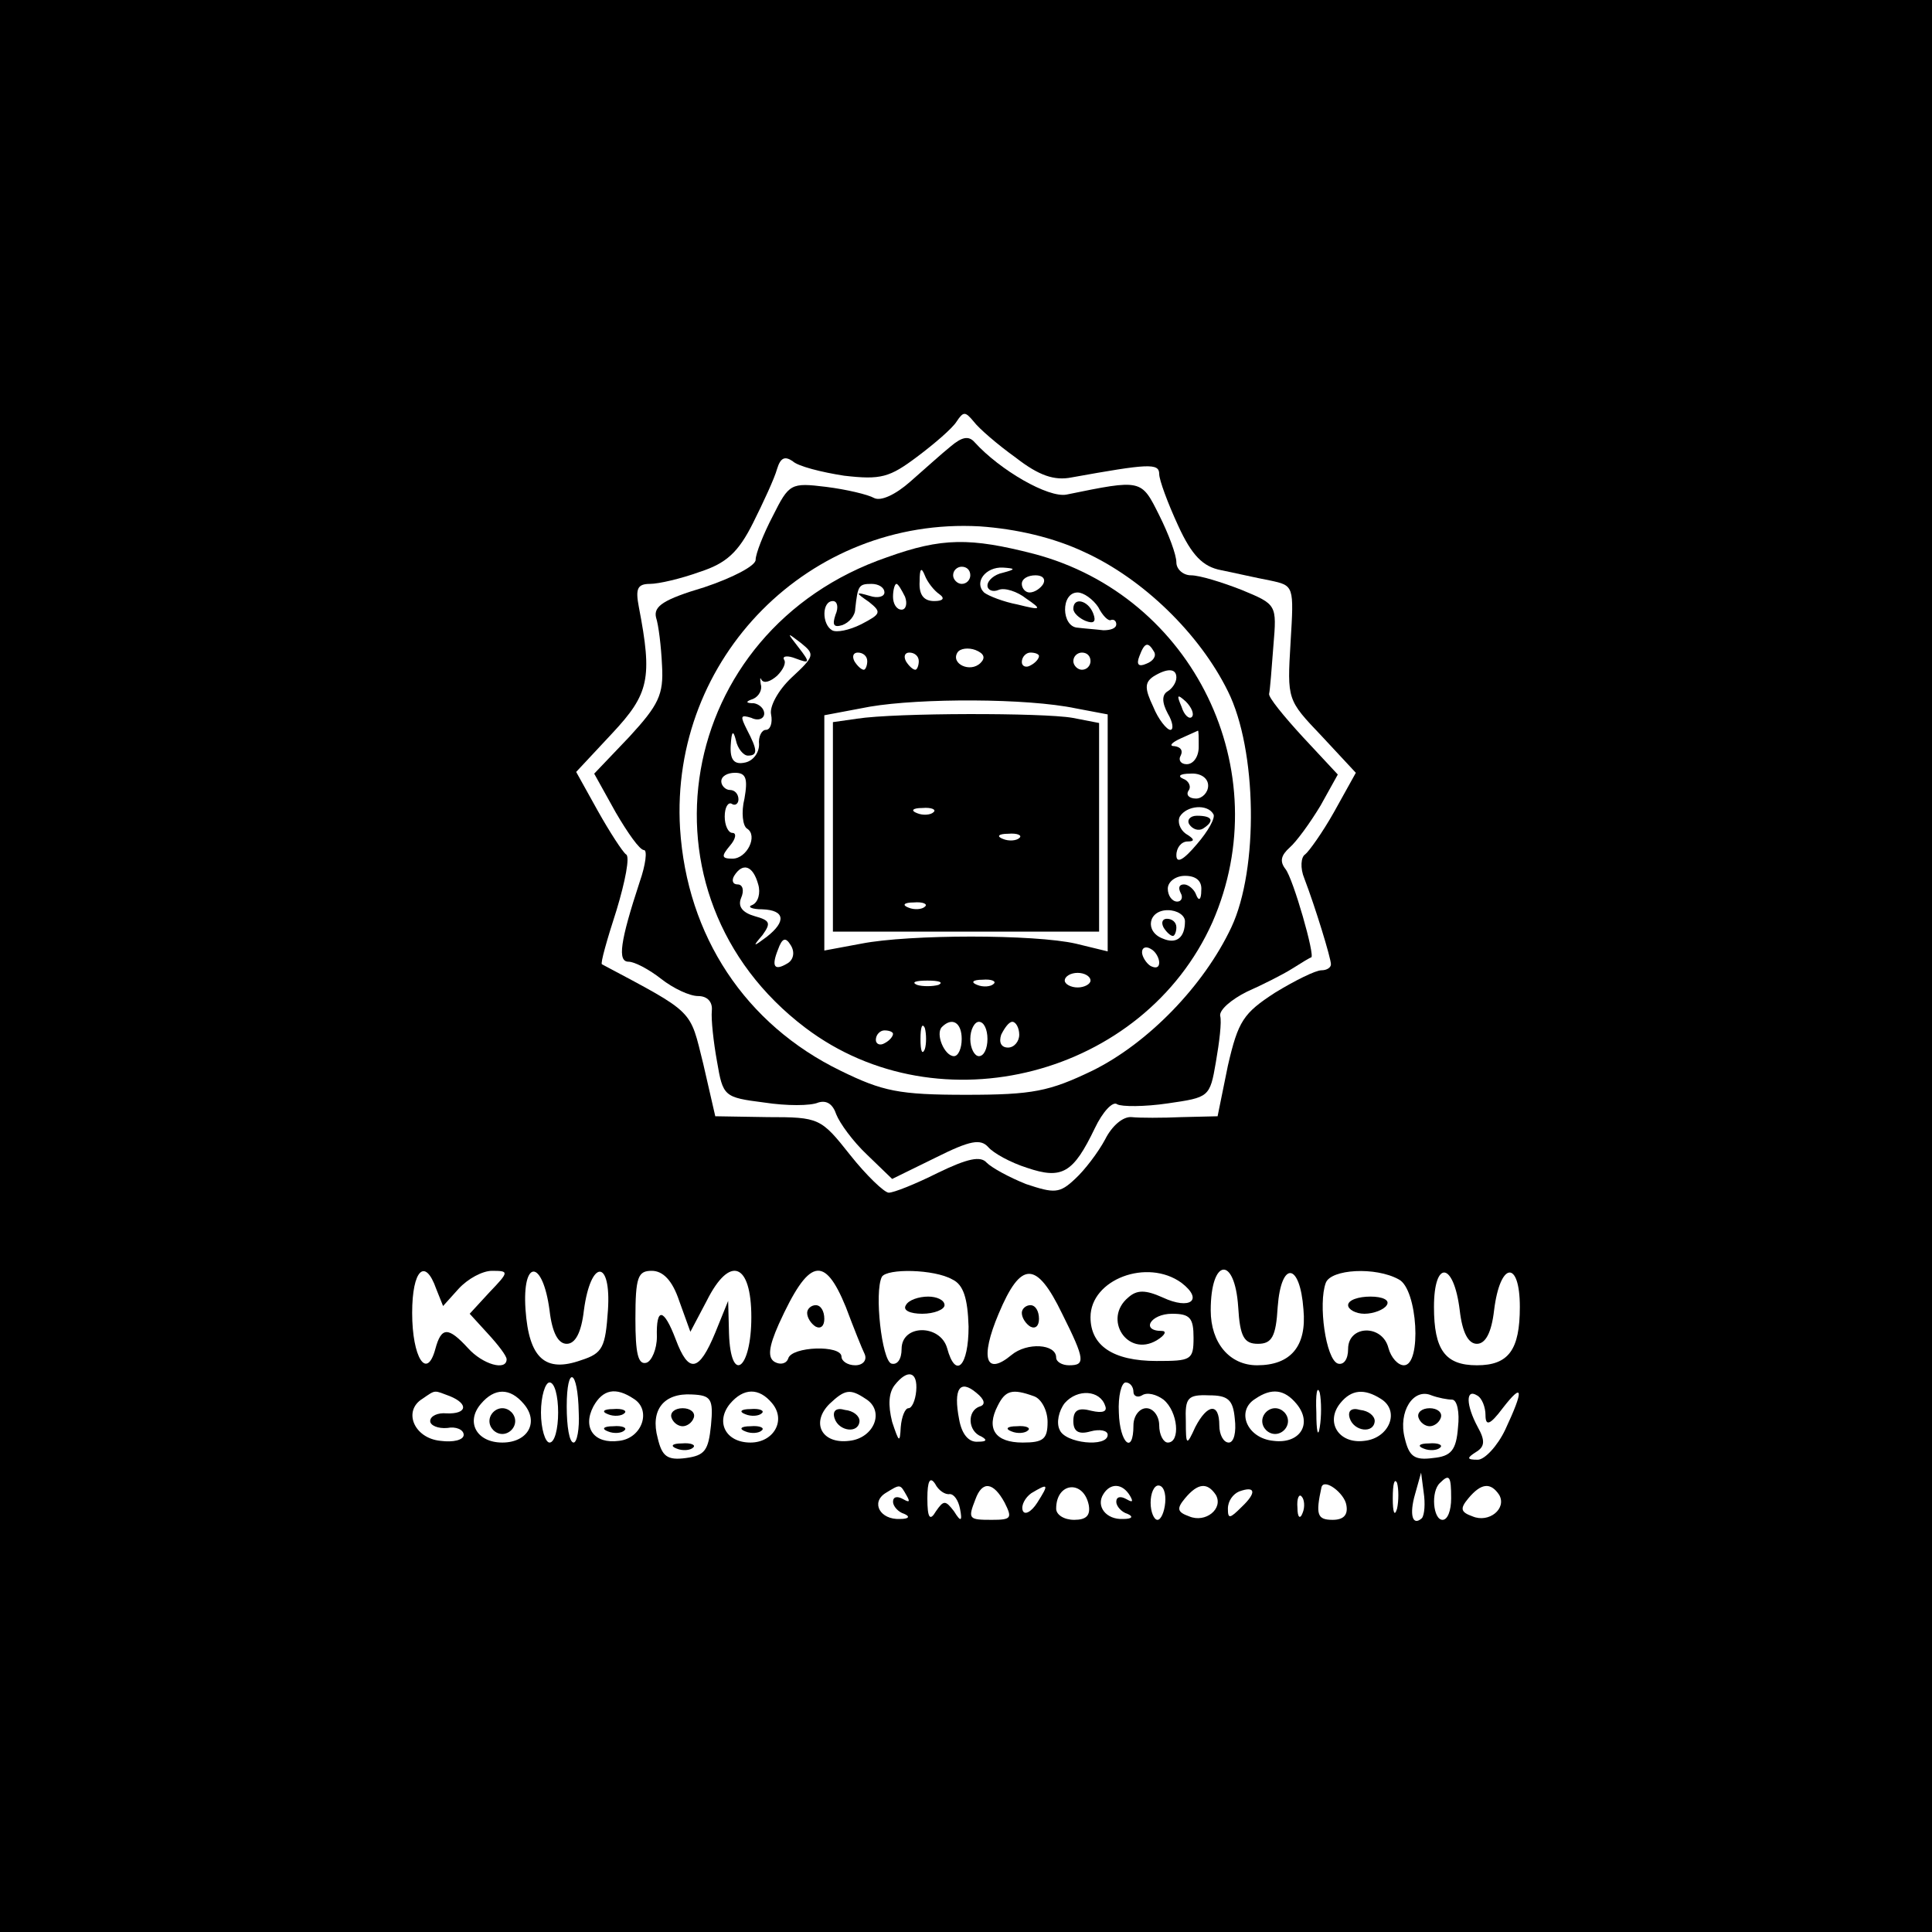 <?xml version="1.0" standalone="no"?>
<!DOCTYPE svg PUBLIC "-//W3C//DTD SVG 20010904//EN"
 "http://www.w3.org/TR/2001/REC-SVG-20010904/DTD/svg10.dtd">
<svg version="1.0" xmlns="http://www.w3.org/2000/svg"
 width="225pt" height="225pt" viewBox="0 0 225 225"
 preserveAspectRatio="xMidYMid meet">

<g transform="translate(0,225) scale(0.1,-0.1)"
fill="#000000" stroke="none">
<path d="M0 1125 l0 -1125 1125 0 1125 0 0 1125 0 1125 -1125 0 -1125 0 0
-1125z m1183 592 c27 -21 45 -27 65 -23 89 16 102 17 102 4 0 -7 10 -34 22
-60 16 -35 29 -48 50 -52 15 -3 41 -9 57 -12 28 -6 28 -6 24 -72 -4 -67 -4
-67 36 -109 l40 -43 -25 -45 c-14 -25 -30 -47 -34 -50 -5 -3 -6 -16 -1 -28 13
-34 31 -93 31 -100 0 -4 -5 -7 -11 -7 -7 0 -31 -12 -54 -26 -37 -24 -43 -33
-55 -85 l-12 -59 -42 -1 c-22 -1 -49 -1 -58 0 -10 1 -23 -10 -31 -26 -8 -15
-24 -36 -35 -46 -18 -17 -24 -17 -57 -6 -20 8 -40 19 -46 25 -7 8 -22 5 -57
-12 -26 -13 -51 -23 -57 -23 -5 0 -26 20 -45 44 -34 43 -36 44 -96 44 l-61 1
-14 61 c-16 64 -9 58 -118 116 -2 1 6 29 17 63 10 33 16 63 11 65 -4 3 -19 26
-33 51 l-25 45 42 45 c43 46 47 64 31 147 -4 21 -2 27 13 27 10 0 36 6 58 14
31 10 45 23 62 57 12 24 25 52 28 63 4 13 9 15 18 9 6 -6 34 -13 60 -17 43 -5
53 -2 85 22 20 15 41 33 46 41 8 12 10 12 20 0 6 -8 28 -27 49 -42z m-675
-968 l8 -20 18 20 c11 12 28 21 39 21 20 0 20 -1 -3 -25 l-23 -25 21 -23 c12
-13 22 -26 22 -30 0 -14 -28 -6 -45 13 -23 25 -31 25 -38 -1 -10 -37 -27 -10
-27 42 0 50 15 65 28 28z m132 -25 c3 -26 10 -39 20 -39 10 0 17 13 20 39 8
60 32 60 28 0 -3 -43 -6 -50 -31 -58 -42 -15 -61 2 -65 59 -4 59 20 59 28 -1z
m151 11 l13 -36 19 36 c27 54 52 44 52 -19 0 -61 -24 -79 -26 -19 l-1 38 -15
-37 c-19 -46 -31 -48 -46 -8 -14 37 -23 38 -22 3 0 -14 -6 -28 -12 -30 -10 -3
-13 11 -13 51 0 49 3 56 19 56 13 0 24 -11 32 -35z m194 -7 c9 -24 19 -49 22
-55 3 -7 -2 -13 -11 -13 -9 0 -16 5 -16 10 0 14 -58 12 -62 -2 -2 -6 -9 -8
-16 -4 -8 5 -7 17 5 44 35 77 53 81 78 20z m124 32 c13 -6 18 -22 19 -55 0
-46 -15 -62 -25 -25 -8 28 -53 28 -53 -1 0 -12 -5 -19 -12 -17 -11 4 -20 83
-11 101 6 10 61 9 82 -3z m128 -40 c27 -54 27 -60 8 -60 -8 0 -15 4 -15 9 0
16 -34 18 -52 3 -30 -25 -37 -4 -15 48 26 62 44 62 74 0z m139 36 c26 -20 10
-32 -22 -17 -20 9 -30 9 -40 0 -30 -25 -1 -70 33 -50 10 6 12 11 6 11 -25 0
-13 20 12 20 21 0 25 -5 25 -28 0 -26 -3 -27 -43 -27 -51 0 -77 18 -77 51 0
44 66 69 106 40z m66 -28 c2 -35 7 -43 23 -43 16 0 21 8 23 43 4 54 26 52 30
-3 4 -43 -15 -65 -54 -65 -32 0 -54 26 -54 64 0 61 28 64 32 4z m187 32 c22
-11 27 -100 6 -100 -7 0 -15 9 -18 20 -7 28 -47 27 -47 -1 0 -12 -5 -19 -12
-17 -14 5 -23 70 -14 94 6 16 58 19 85 4z m71 -36 c3 -26 10 -39 20 -39 10 0
17 13 20 39 7 57 30 59 30 4 0 -50 -13 -68 -50 -68 -37 0 -50 18 -50 68 0 55
23 53 30 -4z m-1026 -119 c1 -19 -2 -35 -6 -35 -5 0 -8 19 -8 42 0 49 13 44
14 -7z m393 25 c-1 -11 -5 -20 -9 -20 -4 0 -8 -10 -9 -22 -1 -19 -2 -18 -10 6
-5 20 -4 34 3 43 15 19 27 16 25 -7z m-417 -25 c0 -19 -4 -35 -10 -35 -5 0
-10 16 -10 35 0 19 5 35 10 35 6 0 10 -16 10 -35z m491 7 c-15 -5 -14 -29 2
-35 7 -4 6 -6 -4 -6 -11 -1 -19 9 -22 26 -7 36 1 47 20 31 10 -8 11 -14 4 -16z
m179 17 c0 -5 5 -7 10 -4 6 4 17 1 25 -5 17 -14 20 -50 5 -50 -5 0 -10 9 -10
20 0 11 -7 20 -15 20 -8 0 -15 -9 -15 -20 0 -35 -16 -21 -17 15 -1 19 3 35 8
35 5 0 9 -5 9 -11z m217 -41 c-2 -13 -4 -5 -4 17 -1 22 1 32 4 23 2 -10 2 -28
0 -40z m-1013 36 c22 -9 20 -21 -4 -20 -10 1 -19 -3 -19 -9 0 -5 9 -9 20 -8
10 2 19 -2 19 -8 0 -6 -12 -9 -27 -7 -31 3 -44 35 -21 49 16 11 13 10 32 3z
m86 -9 c18 -21 5 -45 -25 -45 -30 0 -43 24 -25 45 16 19 34 19 50 0z m128 6
c21 -13 10 -46 -17 -49 -29 -4 -43 15 -30 40 11 20 26 23 47 9z m90 -31 c-3
-29 -7 -35 -29 -38 -22 -3 -28 2 -33 23 -9 33 7 53 40 51 22 -1 25 -5 22 -36z
m71 26 c17 -20 2 -46 -25 -46 -29 0 -41 24 -24 45 16 19 34 19 49 1z m109 5
c23 -14 10 -46 -19 -49 -32 -4 -45 21 -23 43 18 17 24 18 42 6z m196 3 c9 -3
16 -17 16 -30 0 -20 -5 -24 -29 -24 -32 0 -43 16 -29 43 9 18 17 20 42 11z
m83 -11 c3 -7 -3 -9 -16 -6 -15 4 -21 1 -21 -12 0 -12 6 -16 20 -12 11 3 20 1
20 -4 0 -15 -50 -10 -56 6 -4 8 -1 22 6 31 15 17 41 15 47 -3z m151 -15 c2
-16 -1 -28 -7 -28 -6 0 -11 9 -11 20 0 27 -14 25 -28 -2 -10 -22 -11 -22 -11
7 -1 27 2 31 27 30 22 0 28 -5 30 -27z m72 17 c19 -23 4 -47 -27 -43 -31 3
-44 35 -21 49 19 13 34 11 48 -6z m98 6 c23 -14 10 -46 -19 -49 -30 -4 -46 22
-28 44 13 16 28 17 47 5z m83 -1 c6 0 9 -15 7 -32 -2 -27 -8 -34 -29 -36 -22
-3 -28 2 -33 23 -8 31 10 59 31 50 8 -3 19 -5 24 -5z m39 -18 c0 -13 5 -12 20
8 24 31 25 22 3 -25 -9 -19 -24 -35 -32 -35 -13 0 -13 2 -2 9 10 6 11 13 2 29
-14 26 -14 45 -1 37 6 -3 10 -14 10 -23z m-624 -92 c5 0 10 -7 12 -17 3 -15 1
-16 -7 -3 -10 13 -12 13 -21 0 -7 -12 -10 -8 -10 15 0 20 3 26 9 17 4 -8 12
-13 17 -12z m521 -17 c-3 -10 -5 -4 -5 12 0 17 2 24 5 18 2 -7 2 -21 0 -30z
m29 -11 c-11 -10 -15 4 -8 28 l7 25 3 -23 c2 -13 1 -26 -2 -30z m34 23 c0 -14
-4 -25 -10 -25 -11 0 -14 33 -3 43 11 11 13 8 13 -18z m-634 3 c4 -7 3 -8 -4
-4 -7 4 -12 3 -12 -3 0 -5 6 -12 13 -14 7 -3 6 -6 -5 -6 -23 -1 -34 19 -17 30
18 11 17 11 25 -3z m114 -8 c9 -18 8 -20 -15 -20 -27 0 -28 1 -19 24 8 22 21
20 34 -4z m38 0 c-7 -11 -15 -15 -17 -9 -2 6 3 15 10 20 20 12 21 11 7 -11z
m60 -3 c2 -12 -3 -17 -17 -17 -12 0 -21 6 -21 13 0 31 32 34 38 4z m48 11 c4
-7 3 -8 -4 -4 -7 4 -12 3 -12 -3 0 -5 6 -12 13 -14 7 -3 6 -6 -5 -6 -20 -1
-32 15 -23 29 8 13 22 13 31 -2z m41 -8 c-1 -11 -5 -20 -9 -20 -4 0 -8 9 -8
20 0 11 4 20 9 20 6 0 9 -9 8 -20z m59 9 c9 -16 -12 -33 -31 -25 -14 5 -15 9
-5 21 15 18 26 19 36 4z m30 -14 c-14 -14 -16 -14 -16 -2 0 9 6 17 13 20 19 7
21 -1 3 -18z m122 2 c2 -11 -3 -17 -16 -17 -18 0 -20 6 -13 38 3 11 27 -7 29
-21z m178 12 c9 -16 -12 -33 -31 -25 -14 5 -15 9 -5 21 15 18 26 19 36 4z
m-229 -21 c-3 -8 -6 -5 -6 6 -1 11 2 17 5 13 3 -3 4 -12 1 -19z"/>
<path d="M1107 1730 c-10 -8 -31 -27 -47 -41 -17 -15 -34 -23 -42 -19 -7 4
-32 10 -56 13 -41 5 -43 4 -62 -34 -11 -21 -20 -44 -20 -51 0 -7 -27 -21 -60
-32 -47 -14 -59 -22 -56 -35 3 -9 6 -34 7 -56 2 -34 -4 -46 -38 -83 l-41 -43
25 -45 c14 -24 28 -44 33 -44 4 0 2 -17 -5 -37 -23 -70 -26 -93 -13 -93 7 0
24 -9 38 -20 14 -11 33 -20 43 -20 11 0 17 -7 16 -17 -1 -10 2 -37 6 -59 7
-41 8 -42 55 -48 26 -4 54 -4 63 0 10 3 17 -2 21 -14 4 -10 19 -31 36 -47 l29
-28 51 25 c40 20 52 22 61 12 6 -7 26 -18 45 -24 41 -14 54 -6 79 46 9 19 21
32 26 28 5 -3 32 -3 59 1 48 7 49 7 56 48 4 23 7 47 5 54 -1 7 13 19 31 28 18
8 42 20 53 27 11 7 21 13 22 13 5 1 -21 92 -30 103 -7 9 -5 16 5 25 8 7 24 29
36 49 l20 36 -41 44 c-22 24 -40 46 -39 50 1 4 3 29 5 56 4 48 4 48 -37 65
-23 9 -49 17 -59 17 -9 0 -17 7 -17 15 0 9 -9 33 -20 55 -21 42 -20 42 -108
24 -21 -4 -77 28 -107 61 -7 8 -15 6 -28 -5z m156 -123 c68 -31 134 -95 167
-162 34 -68 36 -207 4 -275 -32 -68 -97 -135 -162 -167 -50 -24 -69 -28 -147
-28 -78 0 -97 4 -146 28 -111 54 -179 157 -187 282 -12 199 151 363 349 352
43 -3 86 -13 122 -30z"/>
<path d="M1033 1601 c-247 -85 -300 -393 -95 -548 156 -118 394 -56 474 123
77 176 -22 380 -208 429 -74 19 -107 19 -171 -4z m61 -43 c7 -5 4 -8 -6 -8
-12 0 -18 7 -17 23 0 15 2 17 6 7 3 -8 11 -18 17 -22z m36 22 c0 -5 -4 -10
-10 -10 -5 0 -10 5 -10 10 0 6 5 10 10 10 6 0 10 -4 10 -10z m38 3 c-10 -2
-18 -9 -18 -15 0 -5 6 -8 13 -5 7 3 22 -2 32 -10 19 -13 18 -14 -10 -7 -16 3
-34 10 -39 14 -12 12 2 30 22 29 15 -1 15 -2 0 -6z m47 -13 c-3 -5 -10 -10
-16 -10 -5 0 -9 5 -9 10 0 6 7 10 16 10 8 0 12 -4 9 -10z m-185 -10 c0 -5 -8
-7 -17 -4 -17 5 -17 4 -1 -7 15 -12 14 -14 -9 -26 -14 -7 -29 -10 -34 -7 -12
7 -12 34 1 34 5 0 7 -7 3 -16 -4 -12 -2 -15 8 -12 8 3 15 11 15 19 3 27 4 29
19 29 8 0 15 -4 15 -10z m24 -5 c3 -8 1 -15 -4 -15 -6 0 -10 7 -10 15 0 8 2
15 4 15 2 0 6 -7 10 -15z m225 -12 c5 -10 12 -17 15 -15 3 1 6 -1 6 -5 0 -5
-7 -7 -15 -7 -8 1 -22 2 -30 3 -19 1 -20 41 0 41 7 0 18 -8 24 -17z m-357 -82
c-16 -15 -26 -34 -24 -43 2 -10 -1 -18 -6 -18 -5 0 -9 -8 -8 -17 0 -10 -7 -19
-16 -21 -13 -3 -18 3 -17 20 1 17 3 18 6 6 2 -10 9 -18 14 -18 12 0 11 7 -1
30 -8 16 -8 18 5 14 8 -4 15 -1 15 5 0 6 -6 11 -12 12 -10 0 -10 2 -1 5 7 3
11 11 9 17 -1 7 -1 9 1 5 3 -4 10 -2 18 5 7 7 11 15 8 19 -2 4 4 5 14 1 16 -6
17 -5 3 13 -14 18 -14 18 3 5 16 -13 16 -15 -11 -40z m220 17 c-12 -12 -35 -1
-27 12 3 5 13 6 21 3 10 -4 12 -9 6 -15z m202 13 c3 -5 -1 -11 -9 -14 -9 -4
-12 -1 -8 9 6 16 10 17 17 5z m-334 -11 c0 -5 -2 -10 -4 -10 -3 0 -8 5 -11 10
-3 6 -1 10 4 10 6 0 11 -4 11 -10z m60 0 c0 -5 -2 -10 -4 -10 -3 0 -8 5 -11
10 -3 6 -1 10 4 10 6 0 11 -4 11 -10z m140 6 c0 -3 -4 -8 -10 -11 -5 -3 -10
-1 -10 4 0 6 5 11 10 11 6 0 10 -2 10 -4z m60 -6 c0 -5 -4 -10 -10 -10 -5 0
-10 5 -10 10 0 6 5 10 10 10 6 0 10 -4 10 -10z m100 -19 c0 -6 -5 -13 -10 -16
-7 -4 -7 -13 0 -26 6 -10 7 -19 3 -19 -4 0 -14 12 -20 27 -10 21 -10 28 0 35
16 10 27 10 27 -1z m-117 -36 l37 -7 0 -138 0 -138 -37 9 c-48 11 -194 11
-250 0 l-43 -8 0 137 0 137 53 10 c59 10 183 10 240 -2z m135 -10 c-3 -3 -9 2
-12 12 -6 14 -5 15 5 6 7 -7 10 -15 7 -18z m8 -35 c0 -11 -6 -20 -14 -20 -7 0
-10 5 -7 10 3 6 0 10 -7 11 -7 0 -4 4 7 9 11 5 20 9 20 9 1 1 1 -8 1 -19z
m-529 -60 c-4 -16 -2 -32 3 -35 13 -8 0 -35 -17 -35 -13 0 -13 3 -3 15 7 8 8
15 3 15 -5 0 -9 9 -9 19 0 11 4 17 8 15 4 -3 8 0 8 5 0 6 -4 11 -10 11 -5 0
-10 5 -10 10 0 6 7 10 16 10 13 0 15 -7 11 -30z m540 15 c0 -8 -7 -15 -14 -15
-8 0 -12 4 -9 9 4 5 0 12 -6 14 -7 3 -4 6 8 6 12 1 21 -5 21 -14z m6 -33 c3
-4 -6 -20 -19 -35 -16 -19 -24 -23 -24 -13 0 9 6 16 13 16 9 0 8 3 -2 9 -7 5
-10 14 -7 20 8 13 32 15 39 3z m-530 -82 c3 -10 0 -21 -7 -24 -6 -2 -1 -5 12
-5 26 -1 28 -14 5 -32 -16 -12 -17 -12 -5 2 10 14 9 17 -9 22 -14 4 -20 11
-16 21 4 9 2 16 -4 16 -6 0 -7 5 -4 10 10 16 22 12 28 -10z m516 -7 c0 -11 -3
-13 -6 -5 -2 6 -9 12 -14 12 -6 0 -7 -4 -4 -10 3 -5 1 -10 -4 -10 -6 0 -11 7
-11 15 0 8 9 15 20 15 13 0 20 -6 19 -17z m-19 -36 c0 -19 -10 -27 -26 -20
-21 8 -17 33 6 33 11 0 20 -6 20 -13z m-463 -49 c-15 -9 -19 -4 -11 16 5 14 9
15 15 5 5 -8 3 -17 -4 -21z m433 1 c0 -6 -4 -7 -10 -4 -5 3 -10 11 -10 16 0 6
5 7 10 4 6 -3 10 -11 10 -16z m-80 -21 c0 -4 -7 -8 -15 -8 -8 0 -15 4 -15 8 0
5 7 9 15 9 8 0 15 -4 15 -9z m-177 -5 c-7 -2 -19 -2 -25 0 -7 3 -2 5 12 5 14
0 19 -2 13 -5z m64 1 c-3 -3 -12 -4 -19 -1 -8 3 -5 6 6 6 11 1 17 -2 13 -5z
m-80 -76 c-3 -7 -5 -2 -5 12 0 14 2 19 5 13 2 -7 2 -19 0 -25z m43 12 c0 -11
-4 -20 -9 -20 -11 0 -22 26 -14 34 12 12 23 5 23 -14z m30 0 c0 -11 -4 -20
-10 -20 -5 0 -10 9 -10 20 0 11 5 20 10 20 6 0 10 -9 10 -20z m37 5 c0 -8 -6
-15 -13 -15 -8 0 -11 6 -8 15 4 8 9 15 13 15 4 0 8 -7 8 -15z m-147 1 c0 -3
-4 -8 -10 -11 -5 -3 -10 -1 -10 4 0 6 5 11 10 11 6 0 10 -2 10 -4z"/>
<path d="M1250 1541 c0 -5 7 -11 14 -14 10 -4 13 -1 9 9 -6 15 -23 19 -23 5z"/>
<path d="M998 1413 l-28 -4 0 -122 0 -122 155 0 155 0 0 121 0 122 -31 6 c-34
6 -206 6 -251 -1z m89 -109 c-3 -3 -12 -4 -19 -1 -8 3 -5 6 6 6 11 1 17 -2 13
-5z m100 -30 c-3 -3 -12 -4 -19 -1 -8 3 -5 6 6 6 11 1 17 -2 13 -5z m-110 -80
c-3 -3 -12 -4 -19 -1 -8 3 -5 6 6 6 11 1 17 -2 13 -5z"/>
<path d="M1385 1290 c4 -6 11 -8 16 -5 14 9 11 15 -7 15 -8 0 -12 -5 -9 -10z"/>
<path d="M1355 1170 c3 -5 8 -10 11 -10 2 0 4 5 4 10 0 6 -5 10 -11 10 -5 0
-7 -4 -4 -10z"/>
<path d="M940 721 c0 -6 5 -13 10 -16 6 -3 10 1 10 9 0 9 -4 16 -10 16 -5 0
-10 -4 -10 -9z"/>
<path d="M1055 730 c-4 -6 5 -10 19 -10 14 0 26 5 26 10 0 6 -9 10 -19 10 -11
0 -23 -4 -26 -10z"/>
<path d="M1190 721 c0 -6 5 -13 10 -16 6 -3 10 1 10 9 0 9 -4 16 -10 16 -5 0
-10 -4 -10 -9z"/>
<path d="M1570 730 c0 -5 9 -10 19 -10 11 0 23 5 26 10 4 6 -5 10 -19 10 -14
0 -26 -4 -26 -10z"/>
<path d="M570 595 c0 -8 7 -15 15 -15 8 0 15 7 15 15 0 8 -7 15 -15 15 -8 0
-15 -7 -15 -15z"/>
<path d="M708 603 c7 -3 16 -2 19 1 4 3 -2 6 -13 5 -11 0 -14 -3 -6 -6z"/>
<path d="M708 583 c7 -3 16 -2 19 1 4 3 -2 6 -13 5 -11 0 -14 -3 -6 -6z"/>
<path d="M782 599 c2 -6 8 -10 13 -10 5 0 11 4 13 10 2 6 -4 11 -13 11 -9 0
-15 -5 -13 -11z"/>
<path d="M788 563 c7 -3 16 -2 19 1 4 3 -2 6 -13 5 -11 0 -14 -3 -6 -6z"/>
<path d="M868 603 c7 -3 16 -2 19 1 4 3 -2 6 -13 5 -11 0 -14 -3 -6 -6z"/>
<path d="M868 583 c7 -3 16 -2 19 1 4 3 -2 6 -13 5 -11 0 -14 -3 -6 -6z"/>
<path d="M972 598 c5 -15 28 -18 29 -3 0 6 -7 12 -17 13 -10 3 -15 -1 -12 -10z"/>
<path d="M1178 583 c7 -3 16 -2 19 1 4 3 -2 6 -13 5 -11 0 -14 -3 -6 -6z"/>
<path d="M1470 595 c0 -8 7 -15 15 -15 8 0 15 7 15 15 0 8 -7 15 -15 15 -8 0
-15 -7 -15 -15z"/>
<path d="M1572 598 c5 -15 28 -18 29 -3 0 6 -7 12 -17 13 -10 3 -15 -1 -12
-10z"/>
<path d="M1652 599 c2 -6 8 -10 13 -10 5 0 11 4 13 10 2 6 -4 11 -13 11 -9 0
-15 -5 -13 -11z"/>
<path d="M1658 563 c7 -3 16 -2 19 1 4 3 -2 6 -13 5 -11 0 -14 -3 -6 -6z"/>
</g>
</svg>
